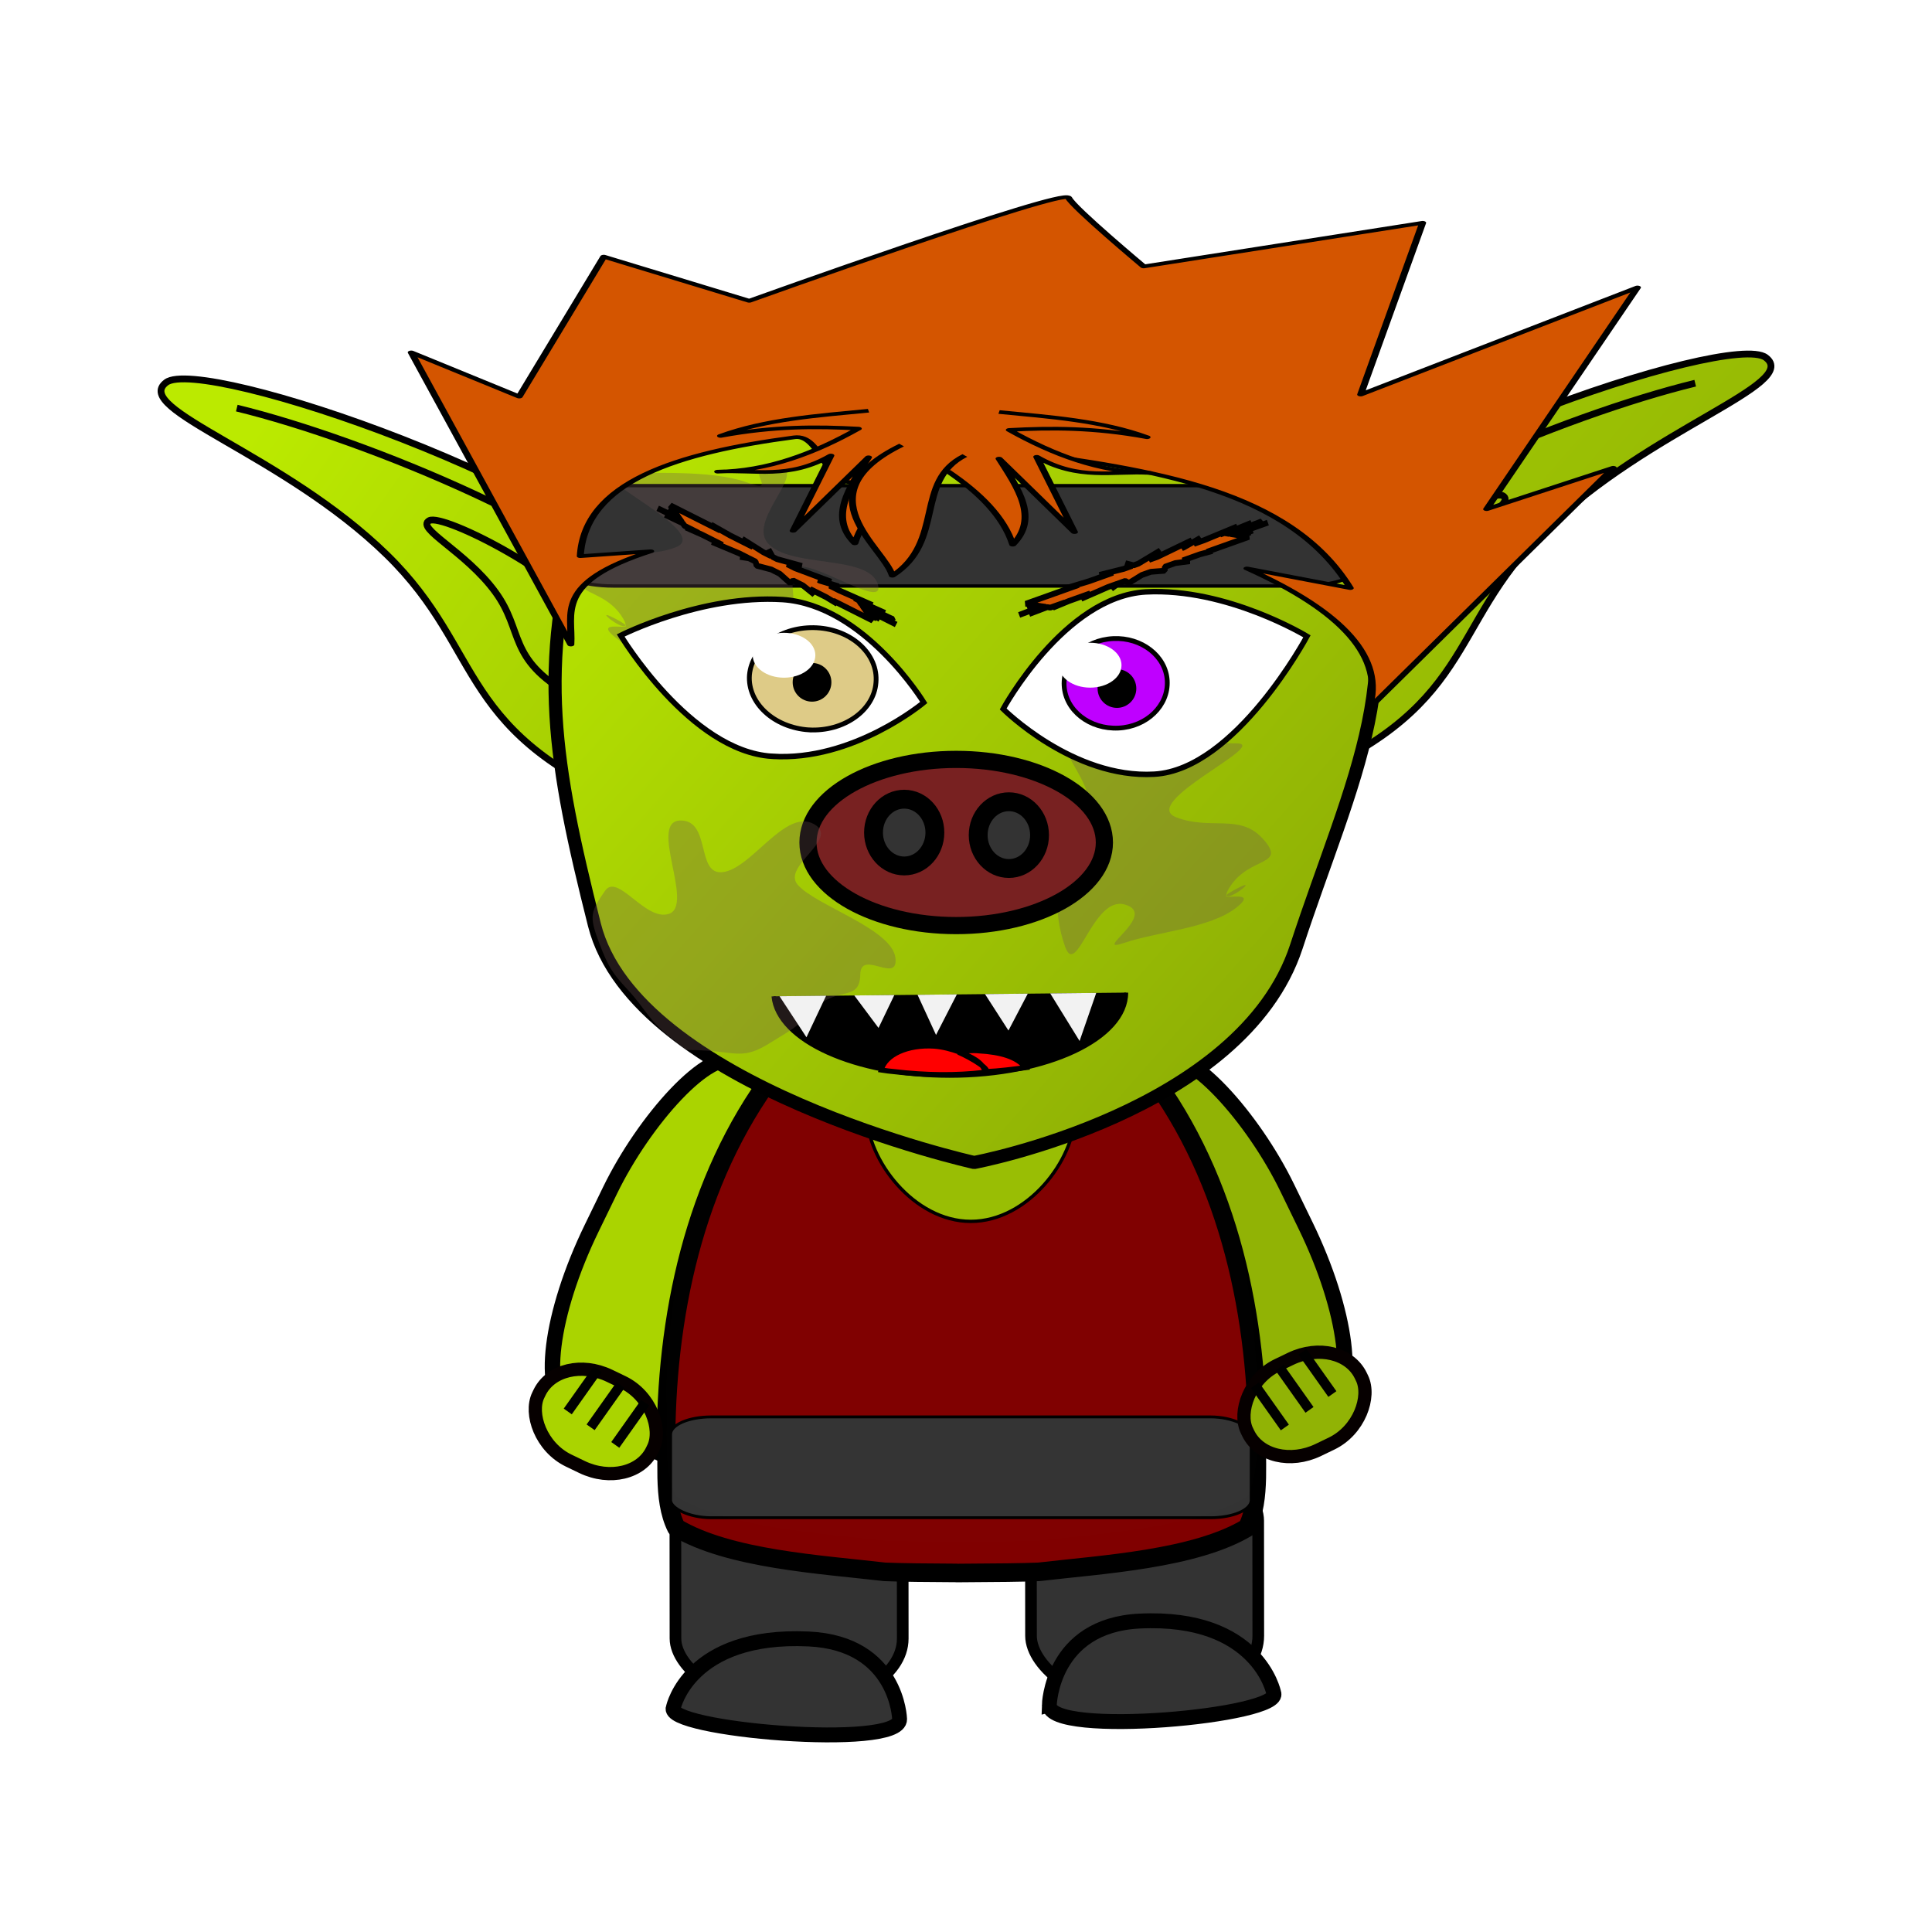 <svg:svg xmlns:dc="http://purl.org/dc/elements/1.1/" xmlns:ns1="http://sodipodi.sourceforge.net/DTD/sodipodi-0.dtd" xmlns:ns2="http://www.inkscape.org/namespaces/inkscape" xmlns:ns3="http://www.w3.org/1999/xlink" xmlns:ns5="http://creativecommons.org/ns#" xmlns:rdf="http://www.w3.org/1999/02/22-rdf-syntax-ns#" xmlns:svg="http://www.w3.org/2000/svg" height="196.014" id="svg4940" version="1.1" viewBox="-15.995 -19.812 196.014 196.014" width="196.014" ns1:docname="goblin chibi 2.svg" ns2:version="0.91 r13725">
  <svg:defs id="defs4942">
    <svg:linearGradient id="linearGradient11731" ns2:collect="always">
      <svg:stop id="stop11733" offset="0" style="stop-color:#bbea00;stop-opacity:1" />
      <svg:stop id="stop11735" offset="1" style="stop-color:#8bab06;stop-opacity:1" />
    </svg:linearGradient>
    <svg:filter id="filter3339-6-4-1-4-2-1-3-1-9-3-1-9" style="color-interpolation-filters:sRGB" ns2:label="fabric 13">
      <svg:feFlood id="feFlood3353-1-1-7-0-5-3-7-5-4-9-9-4" result="result2" />
      <svg:feTurbulence baseFrequency="0.185 0" id="feTurbulence3341-1-3-8-6-7-3-5-3-9-7-2-7" k3="1.42" numOctaves="8" result="result1" seed="52.707" type="turbulence" />
      <svg:feComposite baseFrequency="0.963 0" id="feComposite3355-7-1-0-7-9-2-6-7-6-1-7-1" in="result2" in2="result1" operator="in" result="result6" />
      <svg:feTurbulence baseFrequency="0 0.097" id="feTurbulence3381-8-2-1-4-4-5-3-6-8-9-9-2" numOctaves="4" result="result3" seed="131" />
      <svg:feComposite baseFrequency="0.031 0" id="feComposite3385-0-4-3-6-0-7-8-2-8-8-6-5" in="result2" in2="result3" operator="in" />
      <svg:feComposite id="feComposite3399-6-3-5-9-7-7-8-3-9-9-2-5" in2="result6" k1="0" k2="0.74" k3="1.425" k4="0" operator="arithmetic" result="result8" />
      <svg:feComponentTransfer baseFrequency="0 0.097" id="feComponentTransfer3401-3-6-0-3-4-9-4-5-9-5-9-5">
        <svg:feFuncR id="feFuncR3403-7-6-5-6-2-8-1-4-6-8-8-3" type="identity" />
        <svg:feFuncG id="feFuncG3405-5-5-7-1-7-4-8-8-9-8-2-8" type="identity" />
        <svg:feFuncB id="feFuncB3407-7-3-3-3-9-8-8-6-2-6-2-2" type="identity" />
        <svg:feFuncA amplitude="3.19" exponent="2.48" id="feFuncA3409-0-3-2-5-4-2-7-4-5-3-7-0" type="gamma" />
      </svg:feComponentTransfer>
      <svg:feDiffuseLighting diffuseConstant="1.16" id="feDiffuseLighting3411-2-2-4-1-3-3-6-9-5-2-6-0" surfaceScale="-4.943">
        <svg:feDistantLight azimuth="45" elevation="15" id="feDistantLight3413-6-8-2-8-6-7-4-3-7-5-1-8" />
      </svg:feDiffuseLighting>
      <svg:feGaussianBlur id="feGaussianBlur3415-7-3-7-6-1-9-9-3-2-4-9-0" result="result7" stdDeviation="0.2" surfaceScale="-4.943" />
      <svg:feComposite id="feComposite3417-3-2-3-3-4-5-9-8-3-2-8-7" in="result8" in2="result7" k1="-2.76" k2="3.2" k3="1.23" k4="0" operator="arithmetic" />
      <svg:feColorMatrix id="feColorMatrix3419-3-4-4-1-6-7-3-0-2-7-5-3" result="result11" type="luminanceToAlpha" />
      <svg:feComponentTransfer id="feComponentTransfer3421-4-0-0-0-9-7-8-1-3-9-8-4" result="result10">
        <svg:feFuncR id="feFuncR3423-5-7-0-4-1-4-2-2-9-5-6-0" type="identity" />
        <svg:feFuncG id="feFuncG3425-1-9-6-0-5-8-8-1-7-7-1-2" type="identity" />
        <svg:feFuncB id="feFuncB3427-8-9-9-2-3-1-9-1-8-2-3-1" type="identity" />
        <svg:feFuncA amplitude="1.89" id="feFuncA3429-9-0-4-2-7-9-5-9-7-5-6-3" offset="-0.28" type="gamma" />
      </svg:feComponentTransfer>
      <svg:feColorMatrix id="feColorMatrix3431-1-0-6-8-1-0-2-2-7-7-8-8" in="SourceGraphic" result="result9" values="0.1 0 0 0 0 0 0.1 0 0 0 0 0 0.1 0 0 0 0 0 1 0 " />
      <svg:feComposite id="feComposite3433-1-0-0-1-9-2-1-2-0-0-7-2" in="result9" in2="result10" operator="in" />
      <svg:feComponentTransfer id="feComponentTransfer3435-4-9-6-2-1-0-8-8-8-3-6-3" in="result11" result="result13">
        <svg:feFuncR id="feFuncR3437-5-3-8-4-3-0-3-6-9-2-3-0" type="identity" />
        <svg:feFuncG id="feFuncG3439-2-8-1-9-9-7-1-2-3-7-2-7" type="identity" />
        <svg:feFuncB id="feFuncB3441-5-9-7-8-7-3-7-4-5-6-0-4" type="identity" />
        <svg:feFuncA amplitude="3.02" exponent="2.43" id="feFuncA3443-2-3-2-9-8-5-1-8-9-7-9-7" offset="0.87" type="gamma" />
      </svg:feComponentTransfer>
      <svg:feFlood flood-color="rgb(255,255,255)" id="feFlood3447-8-0-5-4-7-2-8-1-1-2-2-0" result="result12" />
      <svg:feComposite id="feComposite3449-2-7-4-6-2-6-6-0-5-7-7-8" in="result12" in2="result13" operator="in" result="result14" />
      <svg:feComposite id="feComposite3451-6-7-0-5-7-7-2-1-1-2-2-6" in="SourceGraphic" in2="result11" operator="in" result="result15" />
      <svg:feComposite id="feComposite3453-0-4-5-2-7-2-3-0-7-0-3-2" in2="result13" result="result16" />
      <svg:feComposite id="feComposite3455-8-9-4-3-4-9-6-7-8-0-0-2" in2="result14" operator="atop" result="result18" />
      <svg:feOffset dx="0" dy="-14" id="feOffset3457-3-3-5-5-3-5-1-1-9-4-8-7" result="result17" />
      <svg:feComposite id="feComposite3459-6-2-9-6-5-7-5-0-8-7-8-9" in="result18" in2="result17" k1="-0.97" k2="1.34" k3="1.03" k4="0" operator="arithmetic" result="result22" />
      <svg:feMorphology baseFrequency="0.494 0" id="feMorphology3461-7-2-6-5-0-1-7-0-7-4-8-2" operator="erode" radius="1.9 1.5" result="result20" />
      <svg:feColorMatrix id="feColorMatrix3473-0-4-0-9-7-4-3-1-3-0-6-5" result="result19" type="luminanceToAlpha" />
      <svg:feDisplacementMap id="feDisplacementMap3475-5-0-0-8-4-1-5-2-8-1-7-7" in="result20" in2="result19" k2="1.28" result="result21" scale="7.7" xChannelSelector="R" yChannelSelector="A" />
      <svg:feComposite id="feComposite3477-0-1-6-6-0-9-8-1-6-7-4-1" in2="result22" k1="0" k2="0.33" k3="0.67" k4="0" operator="arithmetic" result="result23" />
      <svg:feComposite id="feComposite3479-5-2-6-0-6-3-1-1-6-9-0-0" in2="SourceGraphic" operator="in" result="result24" />
      <svg:feBlend id="feBlend3483-3-4-6-7-1-8-3-3-3-4-2-1" in2="SourceGraphic" mode="screen" result="result25" />
      <svg:feComposite id="feComposite3485-8-7-5-3-9-0-1-4-3-0-3-9" in2="result24" k1="0" k2="0.25" k3="0.75" k4="0" operator="arithmetic" result="result27" />
      <svg:feTurbulence baseFrequency="0.025" id="feTurbulence3487-0-3-9-7-6-3-1-9-3-7-7-7" numOctaves="4.782" result="result26" scale="0.6" seed="0" type="fractalNoise" />
      <svg:feDisplacementMap id="feDisplacementMap3489-1-2-1-5-2-0-3-0-7-0-5-8" in="result27" in2="result26" numOctaves="5" result="result29" scale="7.5" xChannelSelector="A" yChannelSelector="A" />
      <svg:feTurbulence baseFrequency="0.101 0" id="feTurbulence5446-1-7-4-0-4-1-1-5-6" numOctaves="1.513" result="result28" scale="3.6" type="fractalNoise" />
      <svg:feDisplacementMap id="feDisplacementMap5448-9-7-9-5-3-8-3-9-4" in="result29" in2="result28" numOctaves="2" scale="3.561" xChannelSelector="A" yChannelSelector="A" />
    </svg:filter>
    <svg:clipPath clipPathUnits="userSpaceOnUse" id="clipPath11619">
      <svg:use height="100%" id="use11621" transform="matrix(3.972,-1.912,1.912,3.972,-404.411,-411.596)" width="100%" x="0" y="0" ns3:href="#rect3252-4-6-2-2-1-2-4-5" />
    </svg:clipPath>
    <svg:clipPath clipPathUnits="userSpaceOnUse" id="clipPath11626">
      <svg:use height="100%" id="use11628" transform="matrix(4.168,1.434,-1.434,4.168,-193.139,-672.61)" width="100%" x="0" y="0" ns3:href="#rect3252-71-0-6-4-3-6-0" />
    </svg:clipPath>
    <svg:clipPath clipPathUnits="userSpaceOnUse" id="clipPath11637">
      <svg:use height="100%" id="use11639" transform="matrix(4.408,0,0,4.408,-305.497,-579.237)" width="100%" x="0" y="0" ns3:href="#path3932-5-3-8-0-8-51-1-3-54-1" />
    </svg:clipPath>
    <svg:linearGradient gradientUnits="userSpaceOnUse" id="linearGradient11737" x1="41.484" x2="120.306" y1="57.648" y2="127.349" ns2:collect="always" ns3:href="#linearGradient11731" />
    <svg:linearGradient gradientUnits="userSpaceOnUse" id="linearGradient11745" x1="40.028" x2="154.484" y1="28.951" y2="128.198" ns2:collect="always" ns3:href="#linearGradient11731" />
    <svg:linearGradient gradientUnits="userSpaceOnUse" id="linearGradient11753" x1="15.46" x2="105.42" y1="55.972" y2="119.612" ns2:collect="always" ns3:href="#linearGradient11731" />
  </svg:defs>
  <ns1:namedview bordercolor="#666666" borderopacity="1.0" fit-margin-bottom="0" fit-margin-left="0" fit-margin-right="0" fit-margin-top="0" id="base" pagecolor="#ffffff" showgrid="false" ns2:current-layer="layer1" ns2:cx="1.6356306" ns2:cy="24.950157" ns2:document-units="px" ns2:pageopacity="0.0" ns2:pageshadow="2" ns2:window-height="801" ns2:window-maximized="1" ns2:window-width="1536" ns2:window-x="-8" ns2:window-y="-8" ns2:zoom="1.979899" />
  <svg:g id="layer1" transform="translate(-1.066,-38.926)" ns2:groupmode="layer" ns2:label="Layer 1">
    <svg:rect height="25.947" id="rect6528" rx="11.331" ry="7.14" style="fill:#333333;fill-rule:evenodd;stroke:#000000;stroke-width:1.182;stroke-linecap:round;stroke-linejoin:round" transform="matrix(1,-1.3563081e-4,8.1175888e-4,1,0,0)" width="23.058" x="89.524" y="166.279" />
    <svg:rect height="24.936" id="rect3252-6-7-2-7-1-6-3-1-7-4" rx="11.331" ry="6.862" style="fill:#333333;fill-rule:evenodd;stroke:#000000;stroke-width:1.182;stroke-linecap:round;stroke-linejoin:round" transform="matrix(1,-1.3035044e-4,8.4464247e-4,1,0,0)" width="23.058" x="53.446" y="167.284" />
    <svg:path d="M 55.154,80.909 C 44.553,68.313 5.515,55.207 1.934,57.915 c -3.582,2.708 11.86,7.208 22.386,17.484 10.197,9.962 6.764,18.258 26.442,25.995 M 53.865,82.806 C 45.938,73.387 22.106,63.687 9.095,60.518 M 45.758,82.641 C 42.866,77.7 30.051,71.167 28.622,71.932 c -1.43,0.772 3.683,3.117 6.699,7.241 2.924,3.994 1.181,6.73 7.568,10.418" id="path8148" style="fill:url(#linearGradient11753);fill-opacity:1;stroke:#000000;stroke-width:0.689;stroke-linejoin:round" ns2:connector-curvature="0" />
    <svg:path d="m 111.003,78.383 c 10.601,-12.596 49.639,-25.701 53.22,-22.993 3.582,2.708 -11.86,7.208 -22.386,17.484 -10.197,9.962 -6.764,18.258 -26.442,25.995 m -3.104,-18.589 c 7.928,-9.418 31.759,-19.119 44.77,-22.288 m -36.663,22.123 c 2.892,-4.94 15.708,-11.473 17.136,-10.709 1.43,0.772 -3.683,3.117 -6.699,7.241 -2.924,3.994 -1.181,6.73 -7.568,10.418" id="path18672" style="fill:url(#linearGradient11745);fill-opacity:1;stroke:#000000;stroke-width:0.689;stroke-linejoin:round" ns2:connector-curvature="0" />
    <svg:rect height="39.319" id="rect3252-4-6-2-2-1-2-4-5" rx="5.983" ry="17.523" style="fill:#aad400;fill-opacity:1;fill-rule:evenodd;stroke:#000000;stroke-width:1.567;stroke-linecap:round;stroke-linejoin:round" transform="matrix(-0.899,-0.437,-0.437,0.899,0,0)" width="24.503" x="-127.94" y="87.79" />
    <svg:path d="m 91.531,192.1 c 0,0 0.201,-8.079 9.155,-8.518 12.044,-0.59 13.607,7.279 13.607,7.279 1.074,2.347 -22.857,4.543 -22.761,1.239 z" id="path4010-7-1-8-9-8-8-6-9-6" style="fill:#333333;stroke:#000000;stroke-width:1.511" ns2:connector-curvature="0" />
    <svg:path d="m 76.341,193.528 c 0,0 -0.203,-7.711 -9.23,-8.13 -12.143,-0.564 -13.718,6.948 -13.718,6.948 -1.083,2.24 23.044,4.336 22.948,1.183 z" id="path4010-1-9-1-1-1-9-9-3-4-4" style="fill:#333333;fill-opacity:1;stroke:#000000;stroke-width:1.511" ns2:connector-curvature="0" />
    <svg:rect height="39.319" id="rect3252-71-0-6-4-3-6-0" rx="5.983" ry="17.523" style="fill:#91b305;fill-opacity:1;fill-rule:evenodd;stroke:#000000;stroke-width:1.567;stroke-linecap:round;stroke-linejoin:round" transform="matrix(0.899,-0.437,0.437,0.899,0,0)" width="24.503" x="18.503" y="158.69" />
    <svg:path d="m 82.88,116.751 c -0.099,0 -0.199,0.009 -0.298,0.009 l -0.432,0 0,0.021 c -6.655,0.357 -12.821,4.269 -16.953,9.208 -8.856,10.516 -12.234,24.366 -12.532,37.656 0.233,3.409 -0.447,7.501 1.02,10.456 5.329,3.202 14.727,3.738 21.133,4.486 1.7,0.074 4.4,0.095 7.332,0.111 l 0,0.009 c 0.308,0 0.6,0 0.904,-0.009 0.03,-1.7e-4 0.059,1.7e-4 0.089,0 2.932,-0.016 5.632,-0.036 7.332,-0.111 6.406,-0.748 15.804,-1.284 21.133,-4.486 1.467,-2.956 0.787,-7.048 1.02,-10.456 -0.298,-13.294 -3.675,-27.145 -12.531,-37.659 -4.132,-4.936 -10.298,-8.85 -16.953,-9.209 l 0,-0.03 -0.263,0 z" id="path3932-5-3-8-0-8-51-1-3-54-1" style="fill:#800000;fill-rule:evenodd;stroke:#000000;stroke-width:1.885;stroke-linecap:round;stroke-linejoin:round" ns2:connector-curvature="0" />
    <svg:rect height="10.228" id="rect13308" rx="4.119" ry="1.776" style="opacity:1;fill:#333333;fill-opacity:1;stroke:#000000;stroke-width:0.289;stroke-linecap:round;stroke-linejoin:miter;stroke-miterlimit:4;stroke-dasharray:none;stroke-dashoffset:0;stroke-opacity:1" width="58.905" x="53.107" y="162.868" />
    <svg:path clip-path="url(#clipPath11637)" d="m -100.357,-31.566 300,0 0,300 -300,0 z" id="rect4193-3-4-4-4-0-1-1-7-6-6-5-1" style="color:#000000;clip-rule:nonzero;display:inline;overflow:visible;visibility:visible;opacity:0.072;isolation:auto;mix-blend-mode:normal;color-interpolation:sRGB;color-interpolation-filters:linearRGB;solid-color:#000000;solid-opacity:1;fill:#dbc895;fill-opacity:1;fill-rule:nonzero;stroke:none;stroke-width:3;stroke-linecap:round;stroke-linejoin:round;stroke-miterlimit:4;stroke-dasharray:none;stroke-dashoffset:0;stroke-opacity:1;marker:none;filter:url(#filter3339-6-4-1-4-2-1-3-1-9-3-1-9);color-rendering:auto;image-rendering:auto;shape-rendering:auto;text-rendering:auto;enable-background:accumulate" transform="matrix(0.227,0,0,0.227,69.304,131.404)" ns2:connector-curvature="0" />
    <svg:path d="m 94.102,132.227 c 0,4.487 -4.717,10.804 -10.536,10.804 -5.819,0 -10.536,-6.316 -10.536,-10.804 0,-4.487 4.717,-8.125 10.536,-8.125 5.819,0 10.536,3.638 10.536,8.125 z" id="path13312" style="opacity:1;fill:#99be04;fill-opacity:1;stroke:#000000;stroke-width:0.338;stroke-linecap:round;stroke-linejoin:miter;stroke-miterlimit:4;stroke-dasharray:none;stroke-dashoffset:0;stroke-opacity:1" ns1:nodetypes="sssss" ns2:connector-curvature="0" />
    <svg:path d="m 82.558,54.52 c -15.785,0.035 -30.719,3.036 -38.593,17.215 -4.349,14.954 -2.739,24.73 1.412,41.199 4.151,16.469 38.53,24.121 38.53,24.121 0,0 27.179,-5.066 32.688,-21.901 5.509,-16.836 12.432,-29.205 4.557,-43.419 C 113.276,57.556 98.343,54.554 82.558,54.52 Z" id="path26843" style="display:inline;fill:url(#linearGradient11737);fill-opacity:1;fill-rule:nonzero;stroke:#000000;stroke-width:1.332;stroke-linecap:round;stroke-linejoin:bevel;stroke-miterlimit:4;stroke-dasharray:none;stroke-opacity:1" ns1:nodetypes="cczczcc" ns2:connector-curvature="0" />
    <svg:path d="m 99.325,119.821 c 0,4.677 -8.004,8.433 -17.903,8.433 -9.583,0 -17.446,-3.551 -17.868,-8.057 z" id="path4162" style="display:inline;fill:#000000;fill-opacity:1;fill-rule:nonzero;stroke:none" ns2:connector-curvature="0" />
    <svg:path d="m 99.325,119.821 c 0,4.677 -8.004,8.433 -17.903,8.433 -9.583,0 -17.446,-3.551 -17.868,-8.057" id="path4164" style="display:inline;fill:none;stroke:#000000;stroke-width:0.415px;stroke-linecap:butt;stroke-linejoin:miter;stroke-miterlimit:4;stroke-dasharray:none;stroke-opacity:1" ns2:connector-curvature="0" />
    <svg:path d="m 84.441,125.727 c 2.106,0.137 3.826,0.58 4.669,1.707 -1.334,0.171 -2.598,0.341 -4.072,0.41 -0.316,-0.99 -1.334,-1.468 -2.668,-2.014 0.597,-0.102 1.299,-0.171 2.071,-0.102 z m -2.071,0.102 c -0.035,0.034 -0.07,0.034 -0.07,0.034 1.299,0.546 3.616,1.946 2.633,2.048 -2.843,0.341 -5.932,0.307 -9.092,-0.068 -0.456,-0.034 -0.913,-0.102 -1.369,-0.171 0.421,-1.57 2.668,-2.595 5.371,-2.424 0.913,0.068 1.755,0.307 2.527,0.58 z" id="path4166" style="display:inline;fill:#ff0000;fill-opacity:1;fill-rule:nonzero;stroke:#000000;stroke-width:0.519px;stroke-linecap:butt;stroke-linejoin:miter;stroke-miterlimit:4;stroke-dasharray:none;stroke-opacity:1" ns2:connector-curvature="0" />
    <svg:path d="m -264.593,707.345 c -18.239,64.478 -44.168,-101.736 -94.589,-83.857 -55.035,19.515 56.111,99.883 0.004,76.049 -51.402,-21.836 -134.81,-28.631 -176.395,-69.38 -45.391,-44.479 52.438,-2.484 -0.299,-37.645 -48.314,-32.213 38.357,50.449 9.505,-5.077 -31.492,-60.608 -91.319,-39.838 -51.488,-95.059 36.491,-50.591 82.558,-15.816 137.25,-42.466 59.698,-29.089 -151.181,-146.879 -95.592,-146.999 50.928,-0.111 152.183,-7.094 206.967,17.534 59.797,26.882 -14.884,-32.989 47.163,-30.838 56.845,1.97 -44.365,102.996 -13.521,151.014 33.667,52.413 162.542,22.019 175.534,84.575 11.902,57.311 -140.07,-84.916 -136.773,-19.346 3.598,71.572 12.141,131.116 -7.767,201.496 z" id="path12124" style="display:inline;opacity:1;fill:#6c5353;fill-opacity:0.307;stroke:none;stroke-width:16.843;stroke-linecap:round;stroke-linejoin:bevel;stroke-miterlimit:10;stroke-dasharray:none;stroke-dashoffset:0;stroke-opacity:1" transform="matrix(-0.064,0,0,0.051,76.197,79.084)" ns1:arg1="0.76299359" ns1:arg2="1.1691269" ns1:cx="-396.29141" ns1:cy="494.74744" ns1:r1="245.76379" ns1:r2="153.75777" ns1:sides="7" ns1:type="star" ns2:flatsided="false" ns2:randomized="0.306" ns2:rounded="0.49" ns2:transform-center-x="2.1374962" ns2:transform-center-y="0.21435149" />
    <svg:path d="m 102.189,97.661 c -8.249,0.478 -15.34,-6.616 -15.34,-6.616 0,0 6.213,-11.398 14.463,-11.877 8.249,-0.438 16.358,4.504 16.358,4.504 0,0 -7.231,13.511 -15.481,13.989 z" id="path4168" style="display:inline;fill:#ffffff;fill-opacity:1;fill-rule:nonzero;stroke:#000000;stroke-width:0.554px;stroke-linecap:butt;stroke-linejoin:miter;stroke-miterlimit:4;stroke-dasharray:none;stroke-opacity:1" ns2:connector-curvature="0" />
    <svg:path d="m 98.545,92.983 c -2.914,0.137 -5.371,-1.775 -5.511,-4.302 -0.14,-2.492 2.071,-4.643 4.985,-4.78 2.879,-0.137 5.336,1.775 5.476,4.268 0.14,2.526 -2.071,4.677 -4.95,4.814 z" id="path4170" style="display:inline;fill:#bf00ff;fill-opacity:1;fill-rule:nonzero;stroke:#000000;stroke-width:0.485px;stroke-linecap:butt;stroke-linejoin:miter;stroke-miterlimit:4;stroke-dasharray:none;stroke-opacity:1" ns2:connector-curvature="0" />
    <svg:rect height="10.179" id="rect13306" rx="5.669" ry="1.768" style="opacity:1;fill:#333333;fill-opacity:1;stroke:#000000;stroke-width:0.338;stroke-linecap:round;stroke-linejoin:miter;stroke-miterlimit:4;stroke-dasharray:none;stroke-dashoffset:0;stroke-opacity:1" width="81.071" x="41.601" y="68.388" />
    <svg:path d="m -264.593,707.345 c -18.239,64.478 -44.168,-101.736 -94.589,-83.857 -55.035,19.515 56.111,99.883 0.004,76.049 -51.402,-21.836 -134.81,-28.631 -176.395,-69.38 -45.391,-44.479 52.438,-2.484 -0.299,-37.645 -48.314,-32.213 38.357,50.449 9.505,-5.077 -31.492,-60.608 -91.319,-39.838 -51.488,-95.059 36.491,-50.591 82.558,-15.816 137.25,-42.466 59.698,-29.089 -151.181,-146.879 -95.592,-146.999 50.928,-0.111 152.183,-7.094 206.967,17.534 59.797,26.882 -14.884,-32.989 47.163,-30.838 56.845,1.97 -44.365,102.996 -13.521,151.014 33.667,52.413 162.542,22.019 175.534,84.575 11.902,57.311 -140.07,-84.916 -136.773,-19.346 3.598,71.572 12.141,131.116 -7.767,201.496 z" id="path12126" style="display:inline;opacity:1;fill:#6c5353;fill-opacity:0.307;stroke:none;stroke-width:16.843;stroke-linecap:round;stroke-linejoin:bevel;stroke-miterlimit:10;stroke-dasharray:none;stroke-dashoffset:0;stroke-opacity:1" transform="matrix(0.064,0,0,0.051,81.839,51.69)" ns1:arg1="0.76299359" ns1:arg2="1.1691269" ns1:cx="-396.29141" ns1:cy="494.74744" ns1:r1="245.76379" ns1:r2="153.75777" ns1:sides="7" ns1:type="star" ns2:flatsided="false" ns2:randomized="0.306" ns2:rounded="0.49" ns2:transform-center-x="-2.1375025" ns2:transform-center-y="0.21435272" />
    <svg:path d="m 63.382,95.845 c 8.249,0.55 15.41,-5.46 15.41,-5.46 0,0 -6.038,-9.891 -14.322,-10.44 -8.249,-0.515 -16.428,3.64 -16.428,3.64 0,0 7.056,11.745 15.34,12.26 z" id="path4174" style="display:inline;fill:#ffffff;fill-opacity:1;fill-rule:nonzero;stroke:#000000;stroke-width:0.554px;stroke-linecap:butt;stroke-linejoin:miter;stroke-miterlimit:4;stroke-dasharray:none;stroke-opacity:1" ns2:connector-curvature="0" />
    <svg:path d="m 67.138,93.165 c 3.532,0.195 6.59,-1.947 6.805,-4.79 0.258,-2.882 -2.455,-5.375 -5.987,-5.569 -3.575,-0.195 -6.59,1.947 -6.848,4.791 -0.215,2.843 2.498,5.336 6.03,5.569 z" id="path4176" style="display:inline;fill:#decb87;fill-opacity:1;fill-rule:nonzero;stroke:#000000;stroke-width:0.485px;stroke-linecap:butt;stroke-linejoin:miter;stroke-miterlimit:4;stroke-dasharray:none;stroke-opacity:1" ns2:connector-curvature="0" />
    <svg:path d="m 113.079,72.009 -3.314,1.267 -0.255,-0.04 2.541,-1.083 -2.61,1.072 -0.167,-0.026 -0.427,0.152 1.759,-0.824 -3.376,1.4 -1.031,0.367 0.675,-0.608 -1.737,0.986 -0.159,0.056 1.012,-0.803 -3.495,1.688 -0.846,0.302 1.144,-0.953 -2.233,1.341 -0.473,0.168 -0.842,-0.215 0.666,0.277 -0.829,0.296 -2.46,0.615 1.354,-0.221 -2.443,0.87 -2.139,0.646 1.095,-0.274 -5.347,1.906 1.05,0.165 -0.884,0.321 0.896,-0.319 0.426,0.067 -0.702,0.293 0.758,-0.285 0.076,0.012 -2.292,0.882 2.352,-0.873 0.369,0.058 -1.71,0.718 1.84,-0.697 0.315,0.049 1.479,-0.527 -1.248,0.541 1.649,-0.684 2.171,-0.774 -0.926,0.55 2.716,-1.188 0.962,-0.343 -0.629,0.521 0.733,-0.558 0.694,-0.247 0.372,0.209 1.308,-0.808 0.912,-0.325 1.41,-0.11 0.008,-0.395 1.065,-0.379 1.466,-0.194 -0.698,-0.08 1.736,-0.618 1.249,-0.336 -0.531,0.08 4.235,-1.509 -0.795,-0.126 0.948,-0.332 -0.997,0.324 -0.162,-0.026 1.4,-0.483 -1.557,0.458 -0.312,-0.049 3.411,-1.214 -3.444,1.209 -0.341,-0.054 3.162,-1.291 z" id="rect4386" style="display:inline;opacity:1;fill:#d45500;fill-opacity:1;stroke:#000000;stroke-width:0.588;stroke-linecap:round;stroke-linejoin:bevel;stroke-miterlimit:4;stroke-dasharray:none;stroke-dashoffset:0;stroke-opacity:1" ns2:connector-curvature="0" />
    <svg:path d="M 98.284,55.151 C 91.327,61.925 91.327,61.925 91.327,61.925" id="path4374" style="display:inline;fill:none;fill-rule:evenodd;stroke:#000000;stroke-width:0.617px;stroke-linecap:butt;stroke-linejoin:miter;stroke-opacity:1" ns2:connector-curvature="0" />
    <svg:path d="m 78.621,51.704 c -2.929,8.422 -2.929,8.422 -2.929,8.422" id="path4376" style="display:inline;fill:none;fill-rule:evenodd;stroke:#000000;stroke-width:0.617px;stroke-linecap:butt;stroke-linejoin:miter;stroke-opacity:1" ns2:connector-curvature="0" />
    <svg:path d="m 58.847,56.83 c 6.591,4.211 6.591,4.211 6.591,4.211" id="path4378" style="display:inline;fill:none;fill-rule:evenodd;stroke:#000000;stroke-width:0.617px;stroke-linecap:butt;stroke-linejoin:miter;stroke-opacity:1" ns2:connector-curvature="0" />
    <svg:path d="m 90.522,57.197 c -6.042,4.76 -5.859,4.577 -5.859,4.577" id="path4380" style="display:inline;fill:none;fill-rule:evenodd;stroke:#000000;stroke-width:0.617px;stroke-linecap:butt;stroke-linejoin:miter;stroke-opacity:1" ns2:connector-curvature="0" />
    <svg:path d="m 111.76,61.408 c -8.605,3.296 -8.788,3.296 -8.788,3.296" id="path4382" style="display:inline;fill:none;fill-rule:evenodd;stroke:#000000;stroke-width:0.617px;stroke-linecap:butt;stroke-linejoin:miter;stroke-opacity:1" ns2:connector-curvature="0" />
    <svg:path d="m 55.735,64.886 c -6.957,-2.197 -6.957,-2.014 -6.957,-2.014" id="path4384" style="display:inline;fill:none;fill-rule:evenodd;stroke:#000000;stroke-width:0.617px;stroke-linecap:butt;stroke-linejoin:miter;stroke-opacity:1" ns2:connector-curvature="0" />
    <svg:path d="m 65.072,55.732 c 4.028,3.479 3.845,3.296 3.845,3.296" id="path4386" style="display:inline;fill:none;fill-rule:evenodd;stroke:#000000;stroke-width:0.617px;stroke-linecap:butt;stroke-linejoin:miter;stroke-opacity:1" ns2:connector-curvature="0" />
    <svg:ellipse cx="82.082" cy="104.59" id="path4446" rx="15.036" ry="8.431" style="display:inline;opacity:1;fill:#782121;fill-opacity:1;stroke:#000000;stroke-width:1.743;stroke-linecap:round;stroke-linejoin:bevel;stroke-miterlimit:4;stroke-dasharray:none;stroke-dashoffset:0;stroke-opacity:1" />
    <svg:ellipse cx="76.808" cy="103.584" id="path4448" rx="3.113" ry="3.387" style="display:inline;opacity:1;fill:#333333;fill-opacity:1;stroke:#000000;stroke-width:1.913;stroke-linecap:round;stroke-linejoin:bevel;stroke-miterlimit:4;stroke-dasharray:none;stroke-dashoffset:0;stroke-opacity:1" />
    <svg:ellipse cx="87.427" cy="103.843" id="ellipse4450" rx="3.113" ry="3.387" style="display:inline;opacity:1;fill:#333333;fill-opacity:1;stroke:#000000;stroke-width:1.913;stroke-linecap:round;stroke-linejoin:bevel;stroke-miterlimit:4;stroke-dasharray:none;stroke-dashoffset:0;stroke-opacity:1" />
    <svg:path d="m 99.86,59.394 c -6.042,4.76 -5.859,4.577 -5.859,4.577" id="path6592" style="display:inline;fill:none;fill-rule:evenodd;stroke:#000000;stroke-width:0.617px;stroke-linecap:butt;stroke-linejoin:miter;stroke-opacity:1" ns2:connector-curvature="0" />
    <svg:path d="m 67.269,59.211 c 6.591,4.211 6.591,4.211 6.591,4.211" id="path6594" style="display:inline;fill:none;fill-rule:evenodd;stroke:#000000;stroke-width:0.617px;stroke-linecap:butt;stroke-linejoin:miter;stroke-opacity:1" ns2:connector-curvature="0" />
    <svg:path d="m -261.204,631.621 c -32.662,41.785 -35.47,39.801 -71.219,68.024 -40.348,31.852 -52.897,18.32 -100.525,14.477 -42.2,-3.405 -22.435,6.797 -54.727,-24.349 -36.445,-35.152 -41.229,-58.636 -69.533,-96.785 -25.078,-33.801 -31.079,-46.152 -45.426,-93.679 -16.193,-53.64 -13.158,-61.403 9.393,-102.833 19.981,-36.708 63.417,60.216 100.919,45.904 42.325,-16.153 -33.965,-186.593 19.556,-185.923 47.422,0.594 24.089,107.223 65.067,102.879 46.25,-4.903 100.053,-128.557 146.221,-95.408 40.906,29.372 -51.436,83.023 -26.428,120.057 28.225,41.798 150.316,87.716 155.226,146.41 4.35,52.005 -55.077,-18.277 -55.796,31.85 -0.811,56.575 -35.865,22.217 -72.729,69.377 z" id="path12122" style="display:inline;opacity:1;fill:#6c5353;fill-opacity:0.307;stroke:none;stroke-width:16.843;stroke-linecap:round;stroke-linejoin:bevel;stroke-miterlimit:10;stroke-dasharray:none;stroke-dashoffset:0;stroke-opacity:1" transform="matrix(0.064,0,0,0.051,84.415,89.279)" ns1:arg1="0.76178051" ns1:arg2="1.1679138" ns1:cx="-396.29141" ns1:cy="494.74744" ns1:r1="213.16115" ns1:r2="153.75777" ns1:sides="7" ns1:type="star" ns2:flatsided="false" ns2:randomized="0.306" ns2:rounded="0.49" ns2:transform-center-x="-2.1374982" ns2:transform-center-y="0.21435103" />
    <svg:path d="m 96.291,119.852 -4.668,0.049 2.979,4.828 1.689,-4.877 z m -6.945,0.074 -4.34,0.045 2.379,3.697 1.961,-3.742 z m -7.195,0.074 -3.99,0.043 1.877,4.074 2.113,-4.117 z m -6.342,0.066 -4.066,0.043 2.461,3.297 1.605,-3.34 z m -6.922,0.072 -4.727,0.051 2.732,4.164 1.994,-4.215 z" id="path10118" style="opacity:1;fill:#f2f2f2;fill-opacity:1;stroke:none;stroke-width:3;stroke-linecap:round;stroke-linejoin:bevel;stroke-miterlimit:4;stroke-dasharray:none;stroke-dashoffset:0;stroke-opacity:1" ns2:connector-curvature="0" />
    <svg:circle cx="98.393" cy="88.969" id="path10135" r="1.964" style="opacity:1;fill:#000000;fill-opacity:1;stroke:none;stroke-width:1;stroke-linecap:round;stroke-linejoin:bevel;stroke-miterlimit:4;stroke-dasharray:none;stroke-dashoffset:0;stroke-opacity:1" />
    <svg:circle cx="67.457" cy="88.338" id="circle10137" r="1.964" style="opacity:1;fill:#000000;fill-opacity:1;stroke:none;stroke-width:1;stroke-linecap:round;stroke-linejoin:bevel;stroke-miterlimit:4;stroke-dasharray:none;stroke-dashoffset:0;stroke-opacity:1" />
    <svg:ellipse cx="95.678" cy="86.603" id="path10139" rx="3.178" ry="2.277" style="opacity:1;fill:#ffffff;fill-opacity:1;stroke:none;stroke-width:1;stroke-linecap:round;stroke-linejoin:bevel;stroke-miterlimit:4;stroke-dasharray:none;stroke-dashoffset:0;stroke-opacity:1" />
    <svg:ellipse cx="64.616" cy="85.593" id="ellipse10141" rx="3.178" ry="2.277" style="opacity:1;fill:#ffffff;fill-opacity:1;stroke:none;stroke-width:1;stroke-linecap:round;stroke-linejoin:bevel;stroke-miterlimit:4;stroke-dasharray:none;stroke-dashoffset:0;stroke-opacity:1" />
    <svg:path d="m 75.658,81.936 -3.204,-1.523 -0.147,-0.212 2.538,1.091 -2.577,-1.149 -0.096,-0.139 -0.405,-0.204 1.81,0.704 -3.344,-1.476 -0.977,-0.492 0.906,0.069 -1.913,-0.576 -0.15,-0.076 1.28,0.177 -3.634,-1.364 -0.803,-0.404 1.479,0.169 -2.512,-0.69 -0.448,-0.226 -0.426,-0.757 0.259,0.674 -0.786,-0.396 -2.143,-1.355 1.095,0.827 -2.316,-1.167 -1.944,-1.102 0.954,0.603 -5.07,-2.553 0.605,0.874 -0.842,-0.418 0.849,0.428 0.245,0.354 -0.697,-0.306 0.729,0.352 0.044,0.064 -2.22,-1.05 2.255,1.099 0.213,0.307 -1.7,-0.742 1.775,0.85 0.182,0.262 1.402,0.706 -1.253,-0.53 1.633,0.721 2.058,1.036 -1.037,-0.291 2.734,1.146 0.912,0.459 -0.812,-0.095 0.91,0.145 0.658,0.331 0.105,0.413 1.487,0.389 0.865,0.436 1.053,0.944 0.292,-0.267 1.009,0.508 1.152,0.927 -0.424,-0.561 1.646,0.829 1.105,0.672 -0.424,-0.328 4.016,2.022 -0.458,-0.662 0.894,0.457 -0.923,-0.498 -0.094,-0.135 1.316,0.679 -1.407,-0.811 -0.18,-0.26 3.233,1.63 -3.252,-1.657 -0.196,-0.284 3.117,1.396 z" id="path11769" style="display:inline;opacity:1;fill:#d45500;fill-opacity:1;stroke:#000000;stroke-width:0.588;stroke-linecap:round;stroke-linejoin:bevel;stroke-miterlimit:4;stroke-dasharray:none;stroke-dashoffset:0;stroke-opacity:1" ns2:connector-curvature="0" />
    <svg:g id="g8257" style="display:inline;fill:#d45500" transform="matrix(-0.786,0,0,0.411,158.268,39.52)">
      <svg:path d="m 43.636,125.22 c -2.052,-12.33 3.265,-23.84 15.758,-34.548 l -13.333,4.849 c 7.87,-24.503 25.62,-29.245 43.415,-33.898 6.057,-1.584 15.084,10.085 20.764,7.746 3.62,0.622 4.19,-11.925 7.57,-11.069 15.16,3.838 27.07,10.922 27.64,29.342 l -9.09,-1.212 c 12.56,7.676 10.03,15.35 10.31,23.03 l 20.6,-72.121 -13.94,10.909 -10.91,-34.546 -18.78,10.909 c 0,0 -40.61,-27.878 -41.216,-25.454 -0.606,2.424 -9.697,16.97 -9.697,16.97 L 36.718,5.347 44.719,47.746 8.99,21.312 28.457,76.036 12.121,65.824 43.636,125.22 Z" id="path8232" style="fill:#d45500;stroke:#000000;stroke-width:0.9;stroke-linejoin:round" ns1:nodetypes="cccscscccccccsccccccc" ns2:connector-curvature="0" />
      <svg:g id="g8227" style="fill:#d45500" transform="translate(1.835,-3.475)">
        <svg:path d="m 89.561,55.532 c -6.581,1.222 -13.245,2.112 -19.104,6.222 6.828,-2.404 12.431,-2.358 17.777,-1.797 -5.722,6.145 -11.674,10.446 -18.142,10.62 4.768,-0.537 9.155,1.984 14.602,-3.983 l -4.868,18.584 9.735,-18.141 c -2.45,7.312 -5.144,14.655 -1.77,21.239 1.167,-6.865 4.249,-12.772 8.407,-18.142" id="path8221-3" style="fill:#d45500;stroke:#000000;stroke-width:0.9;stroke-linejoin:round" ns1:nodetypes="ccccccccc" ns2:connector-curvature="0" />
        <svg:path d="m 106.41,55.21 c 6.58,1.221 13.24,2.112 19.1,6.222 -6.83,-2.405 -12.43,-2.359 -17.78,-1.798 5.73,6.146 11.68,10.447 18.15,10.62 -4.77,-0.536 -9.16,1.984 -14.61,-3.982 l 4.87,18.584 -9.73,-18.142 c 2.45,7.312 5.14,14.655 1.77,21.239 -1.17,-6.865 -4.25,-12.772 -8.411,-18.142" id="path8223-9" style="fill:#d45500;stroke:#000000;stroke-width:0.9;stroke-linejoin:round" ns1:nodetypes="ccccccccc" ns2:connector-curvature="0" />
        <svg:path d="m 93.974,66.269 c 6.566,6.292 2.512,21.228 9.356,29.677 1.1,-7.104 11.76,-20.139 -1.19,-32.255" id="path8225-3" style="fill:#d45500;stroke:#000000;stroke-width:0.9;stroke-linejoin:round" ns1:nodetypes="ccc" ns2:connector-curvature="0" />
        <svg:path d="m 99.94,68.97 c 2.71,4.047 1.04,13.656 3.87,19.092 0.45,-4.57 4.86,-12.956 -0.49,-20.751" id="path8241" style="fill:#d45500" ns1:nodetypes="ccc" ns2:connector-curvature="0" />
      </svg:g>
      <svg:g id="g8251" style="fill:#d45500">
        <svg:path d="M 20.043,75.68 40.299,110.43 47.335,99.347 43.71,102.33 20.043,75.68 Z" id="path8243" style="fill:#d45500" ns2:connector-curvature="0" />
        <svg:path d="M 14.712,28.984 31.13,74.4 36.034,65.445 14.712,28.984 Z" id="path8245" style="fill:#d45500" ns2:connector-curvature="0" />
        <svg:path d="M 39.659,10.648 47.122,45.829 50.32,42.63 39.659,10.648 Z" id="path8247" style="fill:#d45500" ns2:connector-curvature="0" />
        <svg:path d="m 83.795,2.545 -8.102,13.007 7.249,0.426 0.853,-13.433 z" id="path8249" style="fill:#d45500" ns2:connector-curvature="0" />
      </svg:g>
    </svg:g>
    <svg:rect height="9.547" id="rect3449-5-95-3" rx="5.669" ry="4.624" style="fill:#aad400;fill-opacity:1;fill-rule:evenodd;stroke:#060000;stroke-width:1.343;stroke-linecap:round;stroke-linejoin:round" transform="matrix(0.901,0.434,-0.434,0.901,0,0)" width="12.829" x="105.465" y="122.608" />
    <svg:path d="m 42.673,162.316 c 3.036,-4.286 3.036,-4.286 3.036,-4.286" id="path13315" style="fill:none;fill-rule:evenodd;stroke:#000000;stroke-width:1px;stroke-linecap:butt;stroke-linejoin:miter;stroke-opacity:1" ns2:connector-curvature="0" />
    <svg:path d="m 44.994,163.923 c 3.036,-4.286 3.036,-4.286 3.036,-4.286" id="path13319" style="fill:none;fill-rule:evenodd;stroke:#000000;stroke-width:1px;stroke-linecap:butt;stroke-linejoin:miter;stroke-opacity:1" ns2:connector-curvature="0" />
    <svg:path d="m 47.494,165.709 c 3.036,-4.286 3.036,-4.286 3.036,-4.286" id="path13321" style="fill:none;fill-rule:evenodd;stroke:#000000;stroke-width:1px;stroke-linecap:butt;stroke-linejoin:miter;stroke-opacity:1" ns2:connector-curvature="0" />
    <svg:rect height="9.547" id="rect13323" rx="5.669" ry="4.624" style="fill:#91b305;fill-opacity:1;fill-rule:evenodd;stroke:#060000;stroke-width:1.343;stroke-linecap:round;stroke-linejoin:round" transform="matrix(-0.901,0.434,0.434,0.901,0,0)" width="12.829" x="-42.067" y="191.756" />
    <svg:path d="m 120.249,160.548 c -3.036,-4.286 -3.036,-4.286 -3.036,-4.286" id="path13325" style="fill:none;fill-rule:evenodd;stroke:#000000;stroke-width:1px;stroke-linecap:butt;stroke-linejoin:miter;stroke-opacity:1" ns2:connector-curvature="0" />
    <svg:path d="m 117.928,162.155 c -3.036,-4.286 -3.036,-4.286 -3.036,-4.286" id="path13327" style="fill:none;fill-rule:evenodd;stroke:#000000;stroke-width:1px;stroke-linecap:butt;stroke-linejoin:miter;stroke-opacity:1" ns2:connector-curvature="0" />
    <svg:path d="m 115.428,163.941 c -3.036,-4.286 -3.036,-4.286 -3.036,-4.286" id="path13329" style="fill:none;fill-rule:evenodd;stroke:#000000;stroke-width:1px;stroke-linecap:butt;stroke-linejoin:miter;stroke-opacity:1" ns2:connector-curvature="0" />
  </svg:g>
</svg:svg>